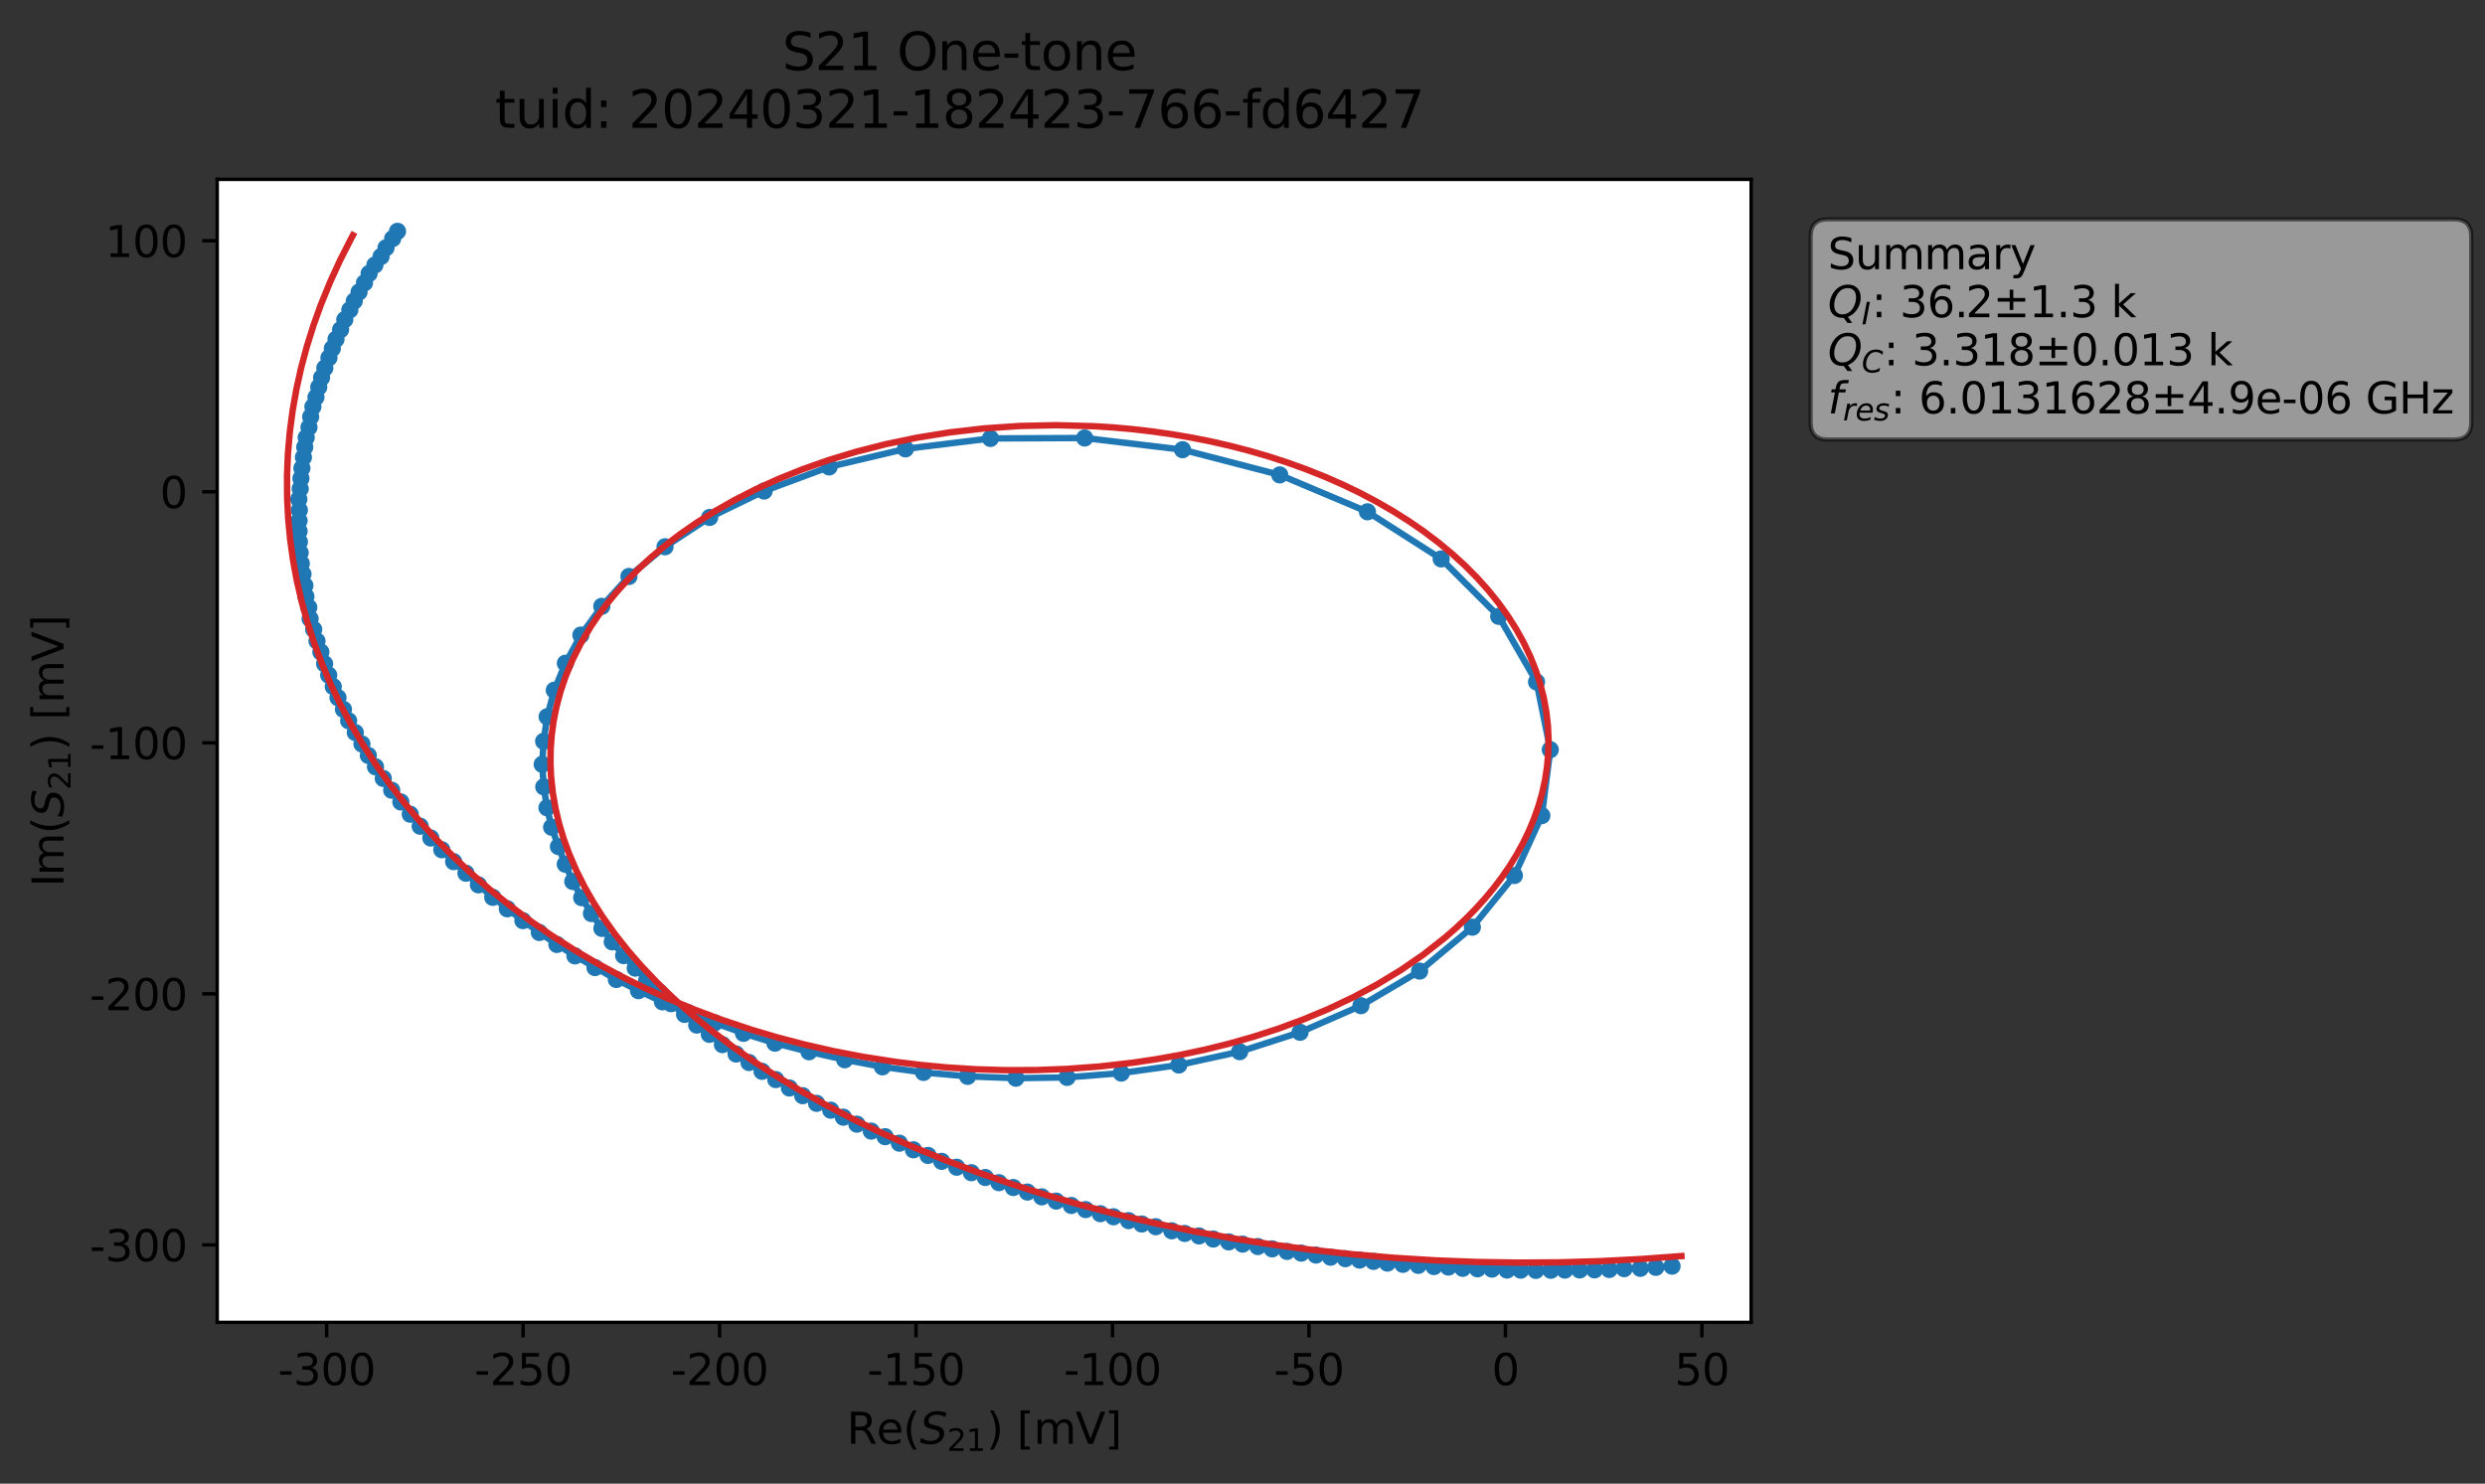 <?xml version="1.0" encoding="utf-8" standalone="no"?>
<!DOCTYPE svg PUBLIC "-//W3C//DTD SVG 1.1//EN"
  "http://www.w3.org/Graphics/SVG/1.1/DTD/svg11.dtd">
<svg xmlns:xlink="http://www.w3.org/1999/xlink" width="578.549pt" height="345.428pt" viewBox="0 0 578.549 345.428" xmlns="http://www.w3.org/2000/svg" version="1.1">
 <rect x="0" y="0" width="578.549" height="345.428" fill="#333333" stroke="none"/>
 <defs>
  <style type="text/css">*{stroke-linejoin: round; stroke-linecap: butt}</style>
 </defs>
 <g id="figure_1">
  <g id="patch_1">
   <path d="M 0 345.428 
L 578.549 345.428 
L 578.549 -0 
L 0 -0 
L 0 345.428 
z
" style="fill: none; opacity: 0"/>
  </g>
  <g id="axes_1">
   <g id="patch_2">
    <path d="M 50.573 307.872 
L 407.693 307.872 
L 407.693 41.76 
L 50.573 41.76 
z
" style="fill: #ffffff"/>
   </g>
   <g id="matplotlib.axis_1">
    <g id="xtick_1">
     <g id="line2d_1">
      <defs>
       <path id="m3ac6ccd1dd" d="M 0 0 
L 0 3.5 
" style="stroke: #000000; stroke-width: 0.8"/>
      </defs>
      <g>
       <use xlink:href="#m3ac6ccd1dd" x="76.051" y="307.872" style="stroke: #000000; stroke-width: 0.8"/>
      </g>
     </g>
     <g id="text_1">
      <!-- -300 -->
      <g transform="translate(64.704 322.47) scale(0.1 -0.1)">
       <defs>
        <path id="DejaVuSans-2d" d="M 313 2009 
L 1997 2009 
L 1997 1497 
L 313 1497 
L 313 2009 
z
" transform="scale(0.016)"/>
        <path id="DejaVuSans-33" d="M 2597 2516 
Q 3050 2419 3304 2112 
Q 3559 1806 3559 1356 
Q 3559 666 3084 287 
Q 2609 -91 1734 -91 
Q 1441 -91 1130 -33 
Q 819 25 488 141 
L 488 750 
Q 750 597 1062 519 
Q 1375 441 1716 441 
Q 2309 441 2620 675 
Q 2931 909 2931 1356 
Q 2931 1769 2642 2001 
Q 2353 2234 1838 2234 
L 1294 2234 
L 1294 2753 
L 1863 2753 
Q 2328 2753 2575 2939 
Q 2822 3125 2822 3475 
Q 2822 3834 2567 4026 
Q 2313 4219 1838 4219 
Q 1578 4219 1281 4162 
Q 984 4106 628 3988 
L 628 4550 
Q 988 4650 1302 4700 
Q 1616 4750 1894 4750 
Q 2613 4750 3031 4423 
Q 3450 4097 3450 3541 
Q 3450 3153 3228 2886 
Q 3006 2619 2597 2516 
z
" transform="scale(0.016)"/>
        <path id="DejaVuSans-30" d="M 2034 4250 
Q 1547 4250 1301 3770 
Q 1056 3291 1056 2328 
Q 1056 1369 1301 889 
Q 1547 409 2034 409 
Q 2525 409 2770 889 
Q 3016 1369 3016 2328 
Q 3016 3291 2770 3770 
Q 2525 4250 2034 4250 
z
M 2034 4750 
Q 2819 4750 3233 4129 
Q 3647 3509 3647 2328 
Q 3647 1150 3233 529 
Q 2819 -91 2034 -91 
Q 1250 -91 836 529 
Q 422 1150 422 2328 
Q 422 3509 836 4129 
Q 1250 4750 2034 4750 
z
" transform="scale(0.016)"/>
       </defs>
       <use xlink:href="#DejaVuSans-2d"/>
       <use xlink:href="#DejaVuSans-33" x="36.084"/>
       <use xlink:href="#DejaVuSans-30" x="99.707"/>
       <use xlink:href="#DejaVuSans-30" x="163.33"/>
      </g>
     </g>
    </g>
    <g id="xtick_2">
     <g id="line2d_2">
      <g>
       <use xlink:href="#m3ac6ccd1dd" x="121.791" y="307.872" style="stroke: #000000; stroke-width: 0.8"/>
      </g>
     </g>
     <g id="text_2">
      <!-- -250 -->
      <g transform="translate(110.443 322.47) scale(0.1 -0.1)">
       <defs>
        <path id="DejaVuSans-32" d="M 1228 531 
L 3431 531 
L 3431 0 
L 469 0 
L 469 531 
Q 828 903 1448 1529 
Q 2069 2156 2228 2338 
Q 2531 2678 2651 2914 
Q 2772 3150 2772 3378 
Q 2772 3750 2511 3984 
Q 2250 4219 1831 4219 
Q 1534 4219 1204 4116 
Q 875 4013 500 3803 
L 500 4441 
Q 881 4594 1212 4672 
Q 1544 4750 1819 4750 
Q 2544 4750 2975 4387 
Q 3406 4025 3406 3419 
Q 3406 3131 3298 2873 
Q 3191 2616 2906 2266 
Q 2828 2175 2409 1742 
Q 1991 1309 1228 531 
z
" transform="scale(0.016)"/>
        <path id="DejaVuSans-35" d="M 691 4666 
L 3169 4666 
L 3169 4134 
L 1269 4134 
L 1269 2991 
Q 1406 3038 1543 3061 
Q 1681 3084 1819 3084 
Q 2600 3084 3056 2656 
Q 3513 2228 3513 1497 
Q 3513 744 3044 326 
Q 2575 -91 1722 -91 
Q 1428 -91 1123 -41 
Q 819 9 494 109 
L 494 744 
Q 775 591 1075 516 
Q 1375 441 1709 441 
Q 2250 441 2565 725 
Q 2881 1009 2881 1497 
Q 2881 1984 2565 2268 
Q 2250 2553 1709 2553 
Q 1456 2553 1204 2497 
Q 953 2441 691 2322 
L 691 4666 
z
" transform="scale(0.016)"/>
       </defs>
       <use xlink:href="#DejaVuSans-2d"/>
       <use xlink:href="#DejaVuSans-32" x="36.084"/>
       <use xlink:href="#DejaVuSans-35" x="99.707"/>
       <use xlink:href="#DejaVuSans-30" x="163.33"/>
      </g>
     </g>
    </g>
    <g id="xtick_3">
     <g id="line2d_3">
      <g>
       <use xlink:href="#m3ac6ccd1dd" x="167.53" y="307.872" style="stroke: #000000; stroke-width: 0.8"/>
      </g>
     </g>
     <g id="text_3">
      <!-- -200 -->
      <g transform="translate(156.183 322.47) scale(0.1 -0.1)">
       <use xlink:href="#DejaVuSans-2d"/>
       <use xlink:href="#DejaVuSans-32" x="36.084"/>
       <use xlink:href="#DejaVuSans-30" x="99.707"/>
       <use xlink:href="#DejaVuSans-30" x="163.33"/>
      </g>
     </g>
    </g>
    <g id="xtick_4">
     <g id="line2d_4">
      <g>
       <use xlink:href="#m3ac6ccd1dd" x="213.27" y="307.872" style="stroke: #000000; stroke-width: 0.8"/>
      </g>
     </g>
     <g id="text_4">
      <!-- -150 -->
      <g transform="translate(201.922 322.47) scale(0.1 -0.1)">
       <defs>
        <path id="DejaVuSans-31" d="M 794 531 
L 1825 531 
L 1825 4091 
L 703 3866 
L 703 4441 
L 1819 4666 
L 2450 4666 
L 2450 531 
L 3481 531 
L 3481 0 
L 794 0 
L 794 531 
z
" transform="scale(0.016)"/>
       </defs>
       <use xlink:href="#DejaVuSans-2d"/>
       <use xlink:href="#DejaVuSans-31" x="36.084"/>
       <use xlink:href="#DejaVuSans-35" x="99.707"/>
       <use xlink:href="#DejaVuSans-30" x="163.33"/>
      </g>
     </g>
    </g>
    <g id="xtick_5">
     <g id="line2d_5">
      <g>
       <use xlink:href="#m3ac6ccd1dd" x="259.009" y="307.872" style="stroke: #000000; stroke-width: 0.8"/>
      </g>
     </g>
     <g id="text_5">
      <!-- -100 -->
      <g transform="translate(247.662 322.47) scale(0.1 -0.1)">
       <use xlink:href="#DejaVuSans-2d"/>
       <use xlink:href="#DejaVuSans-31" x="36.084"/>
       <use xlink:href="#DejaVuSans-30" x="99.707"/>
       <use xlink:href="#DejaVuSans-30" x="163.33"/>
      </g>
     </g>
    </g>
    <g id="xtick_6">
     <g id="line2d_6">
      <g>
       <use xlink:href="#m3ac6ccd1dd" x="304.749" y="307.872" style="stroke: #000000; stroke-width: 0.8"/>
      </g>
     </g>
     <g id="text_6">
      <!-- -50 -->
      <g transform="translate(296.583 322.47) scale(0.1 -0.1)">
       <use xlink:href="#DejaVuSans-2d"/>
       <use xlink:href="#DejaVuSans-35" x="36.084"/>
       <use xlink:href="#DejaVuSans-30" x="99.707"/>
      </g>
     </g>
    </g>
    <g id="xtick_7">
     <g id="line2d_7">
      <g>
       <use xlink:href="#m3ac6ccd1dd" x="350.488" y="307.872" style="stroke: #000000; stroke-width: 0.8"/>
      </g>
     </g>
     <g id="text_7">
      <!-- 0 -->
      <g transform="translate(347.307 322.47) scale(0.1 -0.1)">
       <use xlink:href="#DejaVuSans-30"/>
      </g>
     </g>
    </g>
    <g id="xtick_8">
     <g id="line2d_8">
      <g>
       <use xlink:href="#m3ac6ccd1dd" x="396.228" y="307.872" style="stroke: #000000; stroke-width: 0.8"/>
      </g>
     </g>
     <g id="text_8">
      <!-- 50 -->
      <g transform="translate(389.866 322.47) scale(0.1 -0.1)">
       <use xlink:href="#DejaVuSans-35"/>
       <use xlink:href="#DejaVuSans-30" x="63.623"/>
      </g>
     </g>
    </g>
    <g id="text_9">
     <!-- Re$(S_{21})$ [mV] -->
     <g transform="translate(197.133 336.149) scale(0.1 -0.1)">
      <defs>
       <path id="DejaVuSans-52" d="M 2841 2188 
Q 3044 2119 3236 1894 
Q 3428 1669 3622 1275 
L 4263 0 
L 3584 0 
L 2988 1197 
Q 2756 1666 2539 1819 
Q 2322 1972 1947 1972 
L 1259 1972 
L 1259 0 
L 628 0 
L 628 4666 
L 2053 4666 
Q 2853 4666 3247 4331 
Q 3641 3997 3641 3322 
Q 3641 2881 3436 2590 
Q 3231 2300 2841 2188 
z
M 1259 4147 
L 1259 2491 
L 2053 2491 
Q 2509 2491 2742 2702 
Q 2975 2913 2975 3322 
Q 2975 3731 2742 3939 
Q 2509 4147 2053 4147 
L 1259 4147 
z
" transform="scale(0.016)"/>
       <path id="DejaVuSans-65" d="M 3597 1894 
L 3597 1613 
L 953 1613 
Q 991 1019 1311 708 
Q 1631 397 2203 397 
Q 2534 397 2845 478 
Q 3156 559 3463 722 
L 3463 178 
Q 3153 47 2828 -22 
Q 2503 -91 2169 -91 
Q 1331 -91 842 396 
Q 353 884 353 1716 
Q 353 2575 817 3079 
Q 1281 3584 2069 3584 
Q 2775 3584 3186 3129 
Q 3597 2675 3597 1894 
z
M 3022 2063 
Q 3016 2534 2758 2815 
Q 2500 3097 2075 3097 
Q 1594 3097 1305 2825 
Q 1016 2553 972 2059 
L 3022 2063 
z
" transform="scale(0.016)"/>
       <path id="DejaVuSans-28" d="M 1984 4856 
Q 1566 4138 1362 3434 
Q 1159 2731 1159 2009 
Q 1159 1288 1364 580 
Q 1569 -128 1984 -844 
L 1484 -844 
Q 1016 -109 783 600 
Q 550 1309 550 2009 
Q 550 2706 781 3412 
Q 1013 4119 1484 4856 
L 1984 4856 
z
" transform="scale(0.016)"/>
       <path id="DejaVuSans-Oblique-53" d="M 3859 4513 
L 3738 3897 
Q 3422 4066 3111 4152 
Q 2800 4238 2509 4238 
Q 1944 4238 1609 3991 
Q 1275 3744 1275 3334 
Q 1275 3109 1398 2989 
Q 1522 2869 2034 2731 
L 2413 2638 
Q 3053 2472 3303 2217 
Q 3553 1963 3553 1503 
Q 3553 797 2998 353 
Q 2444 -91 1538 -91 
Q 1166 -91 791 -17 
Q 416 56 38 206 
L 166 856 
Q 513 641 861 531 
Q 1209 422 1556 422 
Q 2147 422 2503 684 
Q 2859 947 2859 1369 
Q 2859 1650 2717 1795 
Q 2575 1941 2106 2059 
L 1728 2156 
Q 1081 2325 845 2545 
Q 609 2766 609 3163 
Q 609 3859 1145 4304 
Q 1681 4750 2541 4750 
Q 2875 4750 3203 4690 
Q 3531 4631 3859 4513 
z
" transform="scale(0.016)"/>
       <path id="DejaVuSans-29" d="M 513 4856 
L 1013 4856 
Q 1481 4119 1714 3412 
Q 1947 2706 1947 2009 
Q 1947 1309 1714 600 
Q 1481 -109 1013 -844 
L 513 -844 
Q 928 -128 1133 580 
Q 1338 1288 1338 2009 
Q 1338 2731 1133 3434 
Q 928 4138 513 4856 
z
" transform="scale(0.016)"/>
       <path id="DejaVuSans-20" transform="scale(0.016)"/>
       <path id="DejaVuSans-5b" d="M 550 4863 
L 1875 4863 
L 1875 4416 
L 1125 4416 
L 1125 -397 
L 1875 -397 
L 1875 -844 
L 550 -844 
L 550 4863 
z
" transform="scale(0.016)"/>
       <path id="DejaVuSans-6d" d="M 3328 2828 
Q 3544 3216 3844 3400 
Q 4144 3584 4550 3584 
Q 5097 3584 5394 3201 
Q 5691 2819 5691 2113 
L 5691 0 
L 5113 0 
L 5113 2094 
Q 5113 2597 4934 2840 
Q 4756 3084 4391 3084 
Q 3944 3084 3684 2787 
Q 3425 2491 3425 1978 
L 3425 0 
L 2847 0 
L 2847 2094 
Q 2847 2600 2669 2842 
Q 2491 3084 2119 3084 
Q 1678 3084 1418 2786 
Q 1159 2488 1159 1978 
L 1159 0 
L 581 0 
L 581 3500 
L 1159 3500 
L 1159 2956 
Q 1356 3278 1631 3431 
Q 1906 3584 2284 3584 
Q 2666 3584 2933 3390 
Q 3200 3197 3328 2828 
z
" transform="scale(0.016)"/>
       <path id="DejaVuSans-56" d="M 1831 0 
L 50 4666 
L 709 4666 
L 2188 738 
L 3669 4666 
L 4325 4666 
L 2547 0 
L 1831 0 
z
" transform="scale(0.016)"/>
       <path id="DejaVuSans-5d" d="M 1947 4863 
L 1947 -844 
L 622 -844 
L 622 -397 
L 1369 -397 
L 1369 4416 
L 622 4416 
L 622 4863 
L 1947 4863 
z
" transform="scale(0.016)"/>
      </defs>
      <use xlink:href="#DejaVuSans-52" transform="translate(0 0.016)"/>
      <use xlink:href="#DejaVuSans-65" transform="translate(69.482 0.016)"/>
      <use xlink:href="#DejaVuSans-28" transform="translate(131.006 0.016)"/>
      <use xlink:href="#DejaVuSans-Oblique-53" transform="translate(170.02 0.016)"/>
      <use xlink:href="#DejaVuSans-32" transform="translate(233.496 -16.391) scale(0.7)"/>
      <use xlink:href="#DejaVuSans-31" transform="translate(278.032 -16.391) scale(0.7)"/>
      <use xlink:href="#DejaVuSans-29" transform="translate(325.303 0.016)"/>
      <use xlink:href="#DejaVuSans-20" transform="translate(364.316 0.016)"/>
      <use xlink:href="#DejaVuSans-5b" transform="translate(396.104 0.016)"/>
      <use xlink:href="#DejaVuSans-6d" transform="translate(435.117 0.016)"/>
      <use xlink:href="#DejaVuSans-56" transform="translate(532.529 0.016)"/>
      <use xlink:href="#DejaVuSans-5d" transform="translate(600.938 0.016)"/>
     </g>
    </g>
   </g>
   <g id="matplotlib.axis_2">
    <g id="ytick_1">
     <g id="line2d_9">
      <defs>
       <path id="m574ed6f7f3" d="M 0 0 
L -3.5 0 
" style="stroke: #000000; stroke-width: 0.8"/>
      </defs>
      <g>
       <use xlink:href="#m574ed6f7f3" x="50.573" y="289.839" style="stroke: #000000; stroke-width: 0.8"/>
      </g>
     </g>
     <g id="text_10">
      <!-- -300 -->
      <g transform="translate(20.878 293.638) scale(0.1 -0.1)">
       <use xlink:href="#DejaVuSans-2d"/>
       <use xlink:href="#DejaVuSans-33" x="36.084"/>
       <use xlink:href="#DejaVuSans-30" x="99.707"/>
       <use xlink:href="#DejaVuSans-30" x="163.33"/>
      </g>
     </g>
    </g>
    <g id="ytick_2">
     <g id="line2d_10">
      <g>
       <use xlink:href="#m574ed6f7f3" x="50.573" y="231.393" style="stroke: #000000; stroke-width: 0.8"/>
      </g>
     </g>
     <g id="text_11">
      <!-- -200 -->
      <g transform="translate(20.878 235.192) scale(0.1 -0.1)">
       <use xlink:href="#DejaVuSans-2d"/>
       <use xlink:href="#DejaVuSans-32" x="36.084"/>
       <use xlink:href="#DejaVuSans-30" x="99.707"/>
       <use xlink:href="#DejaVuSans-30" x="163.33"/>
      </g>
     </g>
    </g>
    <g id="ytick_3">
     <g id="line2d_11">
      <g>
       <use xlink:href="#m574ed6f7f3" x="50.573" y="172.946" style="stroke: #000000; stroke-width: 0.8"/>
      </g>
     </g>
     <g id="text_12">
      <!-- -100 -->
      <g transform="translate(20.878 176.746) scale(0.1 -0.1)">
       <use xlink:href="#DejaVuSans-2d"/>
       <use xlink:href="#DejaVuSans-31" x="36.084"/>
       <use xlink:href="#DejaVuSans-30" x="99.707"/>
       <use xlink:href="#DejaVuSans-30" x="163.33"/>
      </g>
     </g>
    </g>
    <g id="ytick_4">
     <g id="line2d_12">
      <g>
       <use xlink:href="#m574ed6f7f3" x="50.573" y="114.5" style="stroke: #000000; stroke-width: 0.8"/>
      </g>
     </g>
     <g id="text_13">
      <!-- 0 -->
      <g transform="translate(37.211 118.299) scale(0.1 -0.1)">
       <use xlink:href="#DejaVuSans-30"/>
      </g>
     </g>
    </g>
    <g id="ytick_5">
     <g id="line2d_13">
      <g>
       <use xlink:href="#m574ed6f7f3" x="50.573" y="56.054" style="stroke: #000000; stroke-width: 0.8"/>
      </g>
     </g>
     <g id="text_14">
      <!-- 100 -->
      <g transform="translate(24.486 59.853) scale(0.1 -0.1)">
       <use xlink:href="#DejaVuSans-31"/>
       <use xlink:href="#DejaVuSans-30" x="63.623"/>
       <use xlink:href="#DejaVuSans-30" x="127.246"/>
      </g>
     </g>
    </g>
    <g id="text_15">
     <!-- Im$(S_{21})$ [mV] -->
     <g transform="translate(14.798 206.466) rotate(-90) scale(0.1 -0.1)">
      <defs>
       <path id="DejaVuSans-49" d="M 628 4666 
L 1259 4666 
L 1259 0 
L 628 0 
L 628 4666 
z
" transform="scale(0.016)"/>
      </defs>
      <use xlink:href="#DejaVuSans-49" transform="translate(0 0.016)"/>
      <use xlink:href="#DejaVuSans-6d" transform="translate(25.867 0.016)"/>
      <use xlink:href="#DejaVuSans-28" transform="translate(123.279 0.016)"/>
      <use xlink:href="#DejaVuSans-Oblique-53" transform="translate(162.293 0.016)"/>
      <use xlink:href="#DejaVuSans-32" transform="translate(225.77 -16.391) scale(0.7)"/>
      <use xlink:href="#DejaVuSans-31" transform="translate(270.306 -16.391) scale(0.7)"/>
      <use xlink:href="#DejaVuSans-29" transform="translate(317.576 0.016)"/>
      <use xlink:href="#DejaVuSans-20" transform="translate(356.59 0.016)"/>
      <use xlink:href="#DejaVuSans-5b" transform="translate(388.377 0.016)"/>
      <use xlink:href="#DejaVuSans-6d" transform="translate(427.391 0.016)"/>
      <use xlink:href="#DejaVuSans-56" transform="translate(524.803 0.016)"/>
      <use xlink:href="#DejaVuSans-5d" transform="translate(593.211 0.016)"/>
     </g>
    </g>
   </g>
   <g id="line2d_14">
    <path d="M 389.28 294.788 
L 381.89 295.298 
L 378.131 295.371 
L 371.238 295.651 
L 350.854 295.699 
L 347.351 295.479 
L 340.546 295.294 
L 337.209 294.999 
L 333.847 294.886 
L 323.015 294.077 
L 316.531 293.377 
L 309.776 292.707 
L 302.948 291.756 
L 299.641 291.36 
L 279.153 287.758 
L 272.803 286.561 
L 269.081 285.61 
L 265.831 284.977 
L 249.423 280.662 
L 242.54 278.656 
L 229.396 274.149 
L 222.734 271.756 
L 219.24 270.386 
L 216.06 269.009 
L 212.659 267.699 
L 206.063 264.645 
L 202.846 263.349 
L 196.343 260.107 
L 193.406 258.475 
L 190.115 256.883 
L 183.786 253.31 
L 174.384 247.381 
L 168.189 243.214 
L 165.146 240.82 
L 162.212 238.663 
L 159.373 236.173 
L 156.235 233.683 
L 153.536 230.999 
L 150.563 228.206 
L 145.197 222.492 
L 142.54 219.288 
L 140.135 216.158 
L 137.697 212.694 
L 135.427 209.003 
L 133.353 205.235 
L 131.598 201.207 
L 130.011 197.106 
L 128.432 192.604 
L 127.344 188.061 
L 126.603 183.199 
L 126.229 177.958 
L 126.568 172.587 
L 127.38 166.878 
L 129.049 160.699 
L 131.629 154.422 
L 135.24 147.86 
L 140.109 141.167 
L 146.426 134.214 
L 154.83 127.3 
L 165.221 120.471 
L 177.901 114.322 
L 193.03 108.708 
L 210.8 104.507 
L 230.595 102.075 
L 252.531 101.979 
L 275.319 104.7 
L 297.948 110.566 
L 318.361 119.159 
L 335.532 130.128 
L 348.924 143.503 
L 357.733 158.775 
L 360.93 174.548 
L 358.97 189.898 
L 352.579 203.844 
L 342.791 215.869 
L 330.514 226.095 
L 316.85 234.146 
L 302.681 240.337 
L 288.615 244.856 
L 274.444 247.959 
L 261.055 249.839 
L 248.437 250.846 
L 236.518 251.026 
L 225.281 250.602 
L 215.009 249.69 
L 205.446 248.384 
L 196.67 246.736 
L 188.346 244.877 
L 180.417 242.879 
L 173.099 240.586 
L 166.398 238.138 
L 160.058 235.698 
L 154.231 233.256 
L 148.648 230.645 
L 143.491 228.044 
L 133.854 222.549 
L 129.65 219.892 
L 125.565 217.106 
L 121.737 214.347 
L 114.719 208.918 
L 111.383 206.013 
L 105.613 200.609 
L 102.86 197.844 
L 97.824 192.366 
L 95.517 189.577 
L 89.24 181.243 
L 85.756 175.893 
L 81.174 167.817 
L 77.593 159.864 
L 75.574 154.548 
L 72.203 144.08 
L 71.889 141.414 
L 71.223 138.868 
L 70.988 136.323 
L 70.151 131.196 
L 69.704 126.152 
L 69.63 121.228 
L 69.697 118.765 
L 69.571 116.227 
L 69.892 113.794 
L 70.287 109.005 
L 71.288 101.874 
L 71.936 99.5 
L 72.331 97.047 
L 72.845 94.707 
L 74.21 90.135 
L 75.624 85.688 
L 79.297 76.752 
L 80.273 74.415 
L 83.596 67.993 
L 84.86 65.854 
L 85.939 63.675 
L 88.721 59.724 
L 89.868 57.698 
L 92.551 53.856 
L 92.551 53.856 
" clip-path="url(#pcb44182f23)" style="fill: none; stroke: #1f77b4; stroke-width: 1.5; stroke-linecap: square"/>
    <defs>
     <path id="mfd111f169f" d="M 0 1.5 
C 0.398 1.5 0.779 1.342 1.061 1.061 
C 1.342 0.779 1.5 0.398 1.5 0 
C 1.5 -0.398 1.342 -0.779 1.061 -1.061 
C 0.779 -1.342 0.398 -1.5 0 -1.5 
C -0.398 -1.5 -0.779 -1.342 -1.061 -1.061 
C -1.342 -0.779 -1.5 -0.398 -1.5 0 
C -1.5 0.398 -1.342 0.779 -1.061 1.061 
C -0.779 1.342 -0.398 1.5 0 1.5 
z
" style="stroke: #1f77b4"/>
    </defs>
    <g clip-path="url(#pcb44182f23)">
     <use xlink:href="#mfd111f169f" x="389.28" y="294.788" style="fill: #1f77b4; stroke: #1f77b4"/>
     <use xlink:href="#mfd111f169f" x="385.505" y="295.066" style="fill: #1f77b4; stroke: #1f77b4"/>
     <use xlink:href="#mfd111f169f" x="381.89" y="295.298" style="fill: #1f77b4; stroke: #1f77b4"/>
     <use xlink:href="#mfd111f169f" x="378.131" y="295.371" style="fill: #1f77b4; stroke: #1f77b4"/>
     <use xlink:href="#mfd111f169f" x="374.657" y="295.567" style="fill: #1f77b4; stroke: #1f77b4"/>
     <use xlink:href="#mfd111f169f" x="371.238" y="295.651" style="fill: #1f77b4; stroke: #1f77b4"/>
     <use xlink:href="#mfd111f169f" x="367.779" y="295.675" style="fill: #1f77b4; stroke: #1f77b4"/>
     <use xlink:href="#mfd111f169f" x="364.326" y="295.707" style="fill: #1f77b4; stroke: #1f77b4"/>
     <use xlink:href="#mfd111f169f" x="361.071" y="295.751" style="fill: #1f77b4; stroke: #1f77b4"/>
     <use xlink:href="#mfd111f169f" x="357.563" y="295.776" style="fill: #1f77b4; stroke: #1f77b4"/>
     <use xlink:href="#mfd111f169f" x="354.054" y="295.723" style="fill: #1f77b4; stroke: #1f77b4"/>
     <use xlink:href="#mfd111f169f" x="350.854" y="295.699" style="fill: #1f77b4; stroke: #1f77b4"/>
     <use xlink:href="#mfd111f169f" x="347.351" y="295.479" style="fill: #1f77b4; stroke: #1f77b4"/>
     <use xlink:href="#mfd111f169f" x="343.987" y="295.406" style="fill: #1f77b4; stroke: #1f77b4"/>
     <use xlink:href="#mfd111f169f" x="340.546" y="295.294" style="fill: #1f77b4; stroke: #1f77b4"/>
     <use xlink:href="#mfd111f169f" x="337.209" y="294.999" style="fill: #1f77b4; stroke: #1f77b4"/>
     <use xlink:href="#mfd111f169f" x="333.847" y="294.886" style="fill: #1f77b4; stroke: #1f77b4"/>
     <use xlink:href="#mfd111f169f" x="330.204" y="294.612" style="fill: #1f77b4; stroke: #1f77b4"/>
     <use xlink:href="#mfd111f169f" x="326.614" y="294.369" style="fill: #1f77b4; stroke: #1f77b4"/>
     <use xlink:href="#mfd111f169f" x="323.015" y="294.077" style="fill: #1f77b4; stroke: #1f77b4"/>
     <use xlink:href="#mfd111f169f" x="319.77" y="293.682" style="fill: #1f77b4; stroke: #1f77b4"/>
     <use xlink:href="#mfd111f169f" x="316.531" y="293.377" style="fill: #1f77b4; stroke: #1f77b4"/>
     <use xlink:href="#mfd111f169f" x="313.225" y="293.048" style="fill: #1f77b4; stroke: #1f77b4"/>
     <use xlink:href="#mfd111f169f" x="309.776" y="292.707" style="fill: #1f77b4; stroke: #1f77b4"/>
     <use xlink:href="#mfd111f169f" x="306.378" y="292.211" style="fill: #1f77b4; stroke: #1f77b4"/>
     <use xlink:href="#mfd111f169f" x="302.948" y="291.756" style="fill: #1f77b4; stroke: #1f77b4"/>
     <use xlink:href="#mfd111f169f" x="299.641" y="291.36" style="fill: #1f77b4; stroke: #1f77b4"/>
     <use xlink:href="#mfd111f169f" x="296.172" y="290.769" style="fill: #1f77b4; stroke: #1f77b4"/>
     <use xlink:href="#mfd111f169f" x="292.846" y="290.224" style="fill: #1f77b4; stroke: #1f77b4"/>
     <use xlink:href="#mfd111f169f" x="289.298" y="289.662" style="fill: #1f77b4; stroke: #1f77b4"/>
     <use xlink:href="#mfd111f169f" x="286.061" y="289.145" style="fill: #1f77b4; stroke: #1f77b4"/>
     <use xlink:href="#mfd111f169f" x="282.472" y="288.48" style="fill: #1f77b4; stroke: #1f77b4"/>
     <use xlink:href="#mfd111f169f" x="279.153" y="287.758" style="fill: #1f77b4; stroke: #1f77b4"/>
     <use xlink:href="#mfd111f169f" x="275.821" y="287.178" style="fill: #1f77b4; stroke: #1f77b4"/>
     <use xlink:href="#mfd111f169f" x="272.803" y="286.561" style="fill: #1f77b4; stroke: #1f77b4"/>
     <use xlink:href="#mfd111f169f" x="269.081" y="285.61" style="fill: #1f77b4; stroke: #1f77b4"/>
     <use xlink:href="#mfd111f169f" x="265.831" y="284.977" style="fill: #1f77b4; stroke: #1f77b4"/>
     <use xlink:href="#mfd111f169f" x="262.75" y="284.188" style="fill: #1f77b4; stroke: #1f77b4"/>
     <use xlink:href="#mfd111f169f" x="259.247" y="283.293" style="fill: #1f77b4; stroke: #1f77b4"/>
     <use xlink:href="#mfd111f169f" x="256.176" y="282.579" style="fill: #1f77b4; stroke: #1f77b4"/>
     <use xlink:href="#mfd111f169f" x="252.755" y="281.621" style="fill: #1f77b4; stroke: #1f77b4"/>
     <use xlink:href="#mfd111f169f" x="249.423" y="280.662" style="fill: #1f77b4; stroke: #1f77b4"/>
     <use xlink:href="#mfd111f169f" x="245.901" y="279.644" style="fill: #1f77b4; stroke: #1f77b4"/>
     <use xlink:href="#mfd111f169f" x="242.54" y="278.656" style="fill: #1f77b4; stroke: #1f77b4"/>
     <use xlink:href="#mfd111f169f" x="239.207" y="277.542" style="fill: #1f77b4; stroke: #1f77b4"/>
     <use xlink:href="#mfd111f169f" x="235.914" y="276.48" style="fill: #1f77b4; stroke: #1f77b4"/>
     <use xlink:href="#mfd111f169f" x="232.566" y="275.354" style="fill: #1f77b4; stroke: #1f77b4"/>
     <use xlink:href="#mfd111f169f" x="229.396" y="274.149" style="fill: #1f77b4; stroke: #1f77b4"/>
     <use xlink:href="#mfd111f169f" x="226.154" y="273.033" style="fill: #1f77b4; stroke: #1f77b4"/>
     <use xlink:href="#mfd111f169f" x="222.734" y="271.756" style="fill: #1f77b4; stroke: #1f77b4"/>
     <use xlink:href="#mfd111f169f" x="219.24" y="270.386" style="fill: #1f77b4; stroke: #1f77b4"/>
     <use xlink:href="#mfd111f169f" x="216.06" y="269.009" style="fill: #1f77b4; stroke: #1f77b4"/>
     <use xlink:href="#mfd111f169f" x="212.659" y="267.699" style="fill: #1f77b4; stroke: #1f77b4"/>
     <use xlink:href="#mfd111f169f" x="209.392" y="266.16" style="fill: #1f77b4; stroke: #1f77b4"/>
     <use xlink:href="#mfd111f169f" x="206.063" y="264.645" style="fill: #1f77b4; stroke: #1f77b4"/>
     <use xlink:href="#mfd111f169f" x="202.846" y="263.349" style="fill: #1f77b4; stroke: #1f77b4"/>
     <use xlink:href="#mfd111f169f" x="199.492" y="261.73" style="fill: #1f77b4; stroke: #1f77b4"/>
     <use xlink:href="#mfd111f169f" x="196.343" y="260.107" style="fill: #1f77b4; stroke: #1f77b4"/>
     <use xlink:href="#mfd111f169f" x="193.406" y="258.475" style="fill: #1f77b4; stroke: #1f77b4"/>
     <use xlink:href="#mfd111f169f" x="190.115" y="256.883" style="fill: #1f77b4; stroke: #1f77b4"/>
     <use xlink:href="#mfd111f169f" x="186.882" y="255.104" style="fill: #1f77b4; stroke: #1f77b4"/>
     <use xlink:href="#mfd111f169f" x="183.786" y="253.31" style="fill: #1f77b4; stroke: #1f77b4"/>
     <use xlink:href="#mfd111f169f" x="180.617" y="251.354" style="fill: #1f77b4; stroke: #1f77b4"/>
     <use xlink:href="#mfd111f169f" x="177.415" y="249.431" style="fill: #1f77b4; stroke: #1f77b4"/>
     <use xlink:href="#mfd111f169f" x="174.384" y="247.381" style="fill: #1f77b4; stroke: #1f77b4"/>
     <use xlink:href="#mfd111f169f" x="171.374" y="245.402" style="fill: #1f77b4; stroke: #1f77b4"/>
     <use xlink:href="#mfd111f169f" x="168.189" y="243.214" style="fill: #1f77b4; stroke: #1f77b4"/>
     <use xlink:href="#mfd111f169f" x="165.146" y="240.82" style="fill: #1f77b4; stroke: #1f77b4"/>
     <use xlink:href="#mfd111f169f" x="162.212" y="238.663" style="fill: #1f77b4; stroke: #1f77b4"/>
     <use xlink:href="#mfd111f169f" x="159.373" y="236.173" style="fill: #1f77b4; stroke: #1f77b4"/>
     <use xlink:href="#mfd111f169f" x="156.235" y="233.683" style="fill: #1f77b4; stroke: #1f77b4"/>
     <use xlink:href="#mfd111f169f" x="153.536" y="230.999" style="fill: #1f77b4; stroke: #1f77b4"/>
     <use xlink:href="#mfd111f169f" x="150.563" y="228.206" style="fill: #1f77b4; stroke: #1f77b4"/>
     <use xlink:href="#mfd111f169f" x="147.891" y="225.403" style="fill: #1f77b4; stroke: #1f77b4"/>
     <use xlink:href="#mfd111f169f" x="145.197" y="222.492" style="fill: #1f77b4; stroke: #1f77b4"/>
     <use xlink:href="#mfd111f169f" x="142.54" y="219.288" style="fill: #1f77b4; stroke: #1f77b4"/>
     <use xlink:href="#mfd111f169f" x="140.135" y="216.158" style="fill: #1f77b4; stroke: #1f77b4"/>
     <use xlink:href="#mfd111f169f" x="137.697" y="212.694" style="fill: #1f77b4; stroke: #1f77b4"/>
     <use xlink:href="#mfd111f169f" x="135.427" y="209.003" style="fill: #1f77b4; stroke: #1f77b4"/>
     <use xlink:href="#mfd111f169f" x="133.353" y="205.235" style="fill: #1f77b4; stroke: #1f77b4"/>
     <use xlink:href="#mfd111f169f" x="131.598" y="201.207" style="fill: #1f77b4; stroke: #1f77b4"/>
     <use xlink:href="#mfd111f169f" x="130.011" y="197.106" style="fill: #1f77b4; stroke: #1f77b4"/>
     <use xlink:href="#mfd111f169f" x="128.432" y="192.604" style="fill: #1f77b4; stroke: #1f77b4"/>
     <use xlink:href="#mfd111f169f" x="127.344" y="188.061" style="fill: #1f77b4; stroke: #1f77b4"/>
     <use xlink:href="#mfd111f169f" x="126.603" y="183.199" style="fill: #1f77b4; stroke: #1f77b4"/>
     <use xlink:href="#mfd111f169f" x="126.229" y="177.958" style="fill: #1f77b4; stroke: #1f77b4"/>
     <use xlink:href="#mfd111f169f" x="126.568" y="172.587" style="fill: #1f77b4; stroke: #1f77b4"/>
     <use xlink:href="#mfd111f169f" x="127.38" y="166.878" style="fill: #1f77b4; stroke: #1f77b4"/>
     <use xlink:href="#mfd111f169f" x="129.049" y="160.699" style="fill: #1f77b4; stroke: #1f77b4"/>
     <use xlink:href="#mfd111f169f" x="131.629" y="154.422" style="fill: #1f77b4; stroke: #1f77b4"/>
     <use xlink:href="#mfd111f169f" x="135.24" y="147.86" style="fill: #1f77b4; stroke: #1f77b4"/>
     <use xlink:href="#mfd111f169f" x="140.109" y="141.167" style="fill: #1f77b4; stroke: #1f77b4"/>
     <use xlink:href="#mfd111f169f" x="146.426" y="134.214" style="fill: #1f77b4; stroke: #1f77b4"/>
     <use xlink:href="#mfd111f169f" x="154.83" y="127.3" style="fill: #1f77b4; stroke: #1f77b4"/>
     <use xlink:href="#mfd111f169f" x="165.221" y="120.471" style="fill: #1f77b4; stroke: #1f77b4"/>
     <use xlink:href="#mfd111f169f" x="177.901" y="114.322" style="fill: #1f77b4; stroke: #1f77b4"/>
     <use xlink:href="#mfd111f169f" x="193.03" y="108.708" style="fill: #1f77b4; stroke: #1f77b4"/>
     <use xlink:href="#mfd111f169f" x="210.8" y="104.507" style="fill: #1f77b4; stroke: #1f77b4"/>
     <use xlink:href="#mfd111f169f" x="230.595" y="102.075" style="fill: #1f77b4; stroke: #1f77b4"/>
     <use xlink:href="#mfd111f169f" x="252.531" y="101.979" style="fill: #1f77b4; stroke: #1f77b4"/>
     <use xlink:href="#mfd111f169f" x="275.319" y="104.7" style="fill: #1f77b4; stroke: #1f77b4"/>
     <use xlink:href="#mfd111f169f" x="297.948" y="110.566" style="fill: #1f77b4; stroke: #1f77b4"/>
     <use xlink:href="#mfd111f169f" x="318.361" y="119.159" style="fill: #1f77b4; stroke: #1f77b4"/>
     <use xlink:href="#mfd111f169f" x="335.532" y="130.128" style="fill: #1f77b4; stroke: #1f77b4"/>
     <use xlink:href="#mfd111f169f" x="348.924" y="143.503" style="fill: #1f77b4; stroke: #1f77b4"/>
     <use xlink:href="#mfd111f169f" x="357.733" y="158.775" style="fill: #1f77b4; stroke: #1f77b4"/>
     <use xlink:href="#mfd111f169f" x="360.93" y="174.548" style="fill: #1f77b4; stroke: #1f77b4"/>
     <use xlink:href="#mfd111f169f" x="358.97" y="189.898" style="fill: #1f77b4; stroke: #1f77b4"/>
     <use xlink:href="#mfd111f169f" x="352.579" y="203.844" style="fill: #1f77b4; stroke: #1f77b4"/>
     <use xlink:href="#mfd111f169f" x="342.791" y="215.869" style="fill: #1f77b4; stroke: #1f77b4"/>
     <use xlink:href="#mfd111f169f" x="330.514" y="226.095" style="fill: #1f77b4; stroke: #1f77b4"/>
     <use xlink:href="#mfd111f169f" x="316.85" y="234.146" style="fill: #1f77b4; stroke: #1f77b4"/>
     <use xlink:href="#mfd111f169f" x="302.681" y="240.337" style="fill: #1f77b4; stroke: #1f77b4"/>
     <use xlink:href="#mfd111f169f" x="288.615" y="244.856" style="fill: #1f77b4; stroke: #1f77b4"/>
     <use xlink:href="#mfd111f169f" x="274.444" y="247.959" style="fill: #1f77b4; stroke: #1f77b4"/>
     <use xlink:href="#mfd111f169f" x="261.055" y="249.839" style="fill: #1f77b4; stroke: #1f77b4"/>
     <use xlink:href="#mfd111f169f" x="248.437" y="250.846" style="fill: #1f77b4; stroke: #1f77b4"/>
     <use xlink:href="#mfd111f169f" x="236.518" y="251.026" style="fill: #1f77b4; stroke: #1f77b4"/>
     <use xlink:href="#mfd111f169f" x="225.281" y="250.602" style="fill: #1f77b4; stroke: #1f77b4"/>
     <use xlink:href="#mfd111f169f" x="215.009" y="249.69" style="fill: #1f77b4; stroke: #1f77b4"/>
     <use xlink:href="#mfd111f169f" x="205.446" y="248.384" style="fill: #1f77b4; stroke: #1f77b4"/>
     <use xlink:href="#mfd111f169f" x="196.67" y="246.736" style="fill: #1f77b4; stroke: #1f77b4"/>
     <use xlink:href="#mfd111f169f" x="188.346" y="244.877" style="fill: #1f77b4; stroke: #1f77b4"/>
     <use xlink:href="#mfd111f169f" x="180.417" y="242.879" style="fill: #1f77b4; stroke: #1f77b4"/>
     <use xlink:href="#mfd111f169f" x="173.099" y="240.586" style="fill: #1f77b4; stroke: #1f77b4"/>
     <use xlink:href="#mfd111f169f" x="166.398" y="238.138" style="fill: #1f77b4; stroke: #1f77b4"/>
     <use xlink:href="#mfd111f169f" x="160.058" y="235.698" style="fill: #1f77b4; stroke: #1f77b4"/>
     <use xlink:href="#mfd111f169f" x="154.231" y="233.256" style="fill: #1f77b4; stroke: #1f77b4"/>
     <use xlink:href="#mfd111f169f" x="148.648" y="230.645" style="fill: #1f77b4; stroke: #1f77b4"/>
     <use xlink:href="#mfd111f169f" x="143.491" y="228.044" style="fill: #1f77b4; stroke: #1f77b4"/>
     <use xlink:href="#mfd111f169f" x="138.517" y="225.273" style="fill: #1f77b4; stroke: #1f77b4"/>
     <use xlink:href="#mfd111f169f" x="133.854" y="222.549" style="fill: #1f77b4; stroke: #1f77b4"/>
     <use xlink:href="#mfd111f169f" x="129.65" y="219.892" style="fill: #1f77b4; stroke: #1f77b4"/>
     <use xlink:href="#mfd111f169f" x="125.565" y="217.106" style="fill: #1f77b4; stroke: #1f77b4"/>
     <use xlink:href="#mfd111f169f" x="121.737" y="214.347" style="fill: #1f77b4; stroke: #1f77b4"/>
     <use xlink:href="#mfd111f169f" x="118.114" y="211.592" style="fill: #1f77b4; stroke: #1f77b4"/>
     <use xlink:href="#mfd111f169f" x="114.719" y="208.918" style="fill: #1f77b4; stroke: #1f77b4"/>
     <use xlink:href="#mfd111f169f" x="111.383" y="206.013" style="fill: #1f77b4; stroke: #1f77b4"/>
     <use xlink:href="#mfd111f169f" x="108.48" y="203.305" style="fill: #1f77b4; stroke: #1f77b4"/>
     <use xlink:href="#mfd111f169f" x="105.613" y="200.609" style="fill: #1f77b4; stroke: #1f77b4"/>
     <use xlink:href="#mfd111f169f" x="102.86" y="197.844" style="fill: #1f77b4; stroke: #1f77b4"/>
     <use xlink:href="#mfd111f169f" x="100.302" y="195.11" style="fill: #1f77b4; stroke: #1f77b4"/>
     <use xlink:href="#mfd111f169f" x="97.824" y="192.366" style="fill: #1f77b4; stroke: #1f77b4"/>
     <use xlink:href="#mfd111f169f" x="95.517" y="189.577" style="fill: #1f77b4; stroke: #1f77b4"/>
     <use xlink:href="#mfd111f169f" x="93.322" y="186.713" style="fill: #1f77b4; stroke: #1f77b4"/>
     <use xlink:href="#mfd111f169f" x="91.193" y="183.986" style="fill: #1f77b4; stroke: #1f77b4"/>
     <use xlink:href="#mfd111f169f" x="89.24" y="181.243" style="fill: #1f77b4; stroke: #1f77b4"/>
     <use xlink:href="#mfd111f169f" x="87.423" y="178.53" style="fill: #1f77b4; stroke: #1f77b4"/>
     <use xlink:href="#mfd111f169f" x="85.756" y="175.893" style="fill: #1f77b4; stroke: #1f77b4"/>
     <use xlink:href="#mfd111f169f" x="84.269" y="173.221" style="fill: #1f77b4; stroke: #1f77b4"/>
     <use xlink:href="#mfd111f169f" x="82.724" y="170.554" style="fill: #1f77b4; stroke: #1f77b4"/>
     <use xlink:href="#mfd111f169f" x="81.174" y="167.817" style="fill: #1f77b4; stroke: #1f77b4"/>
     <use xlink:href="#mfd111f169f" x="79.959" y="165.156" style="fill: #1f77b4; stroke: #1f77b4"/>
     <use xlink:href="#mfd111f169f" x="78.692" y="162.44" style="fill: #1f77b4; stroke: #1f77b4"/>
     <use xlink:href="#mfd111f169f" x="77.593" y="159.864" style="fill: #1f77b4; stroke: #1f77b4"/>
     <use xlink:href="#mfd111f169f" x="76.527" y="157.183" style="fill: #1f77b4; stroke: #1f77b4"/>
     <use xlink:href="#mfd111f169f" x="75.574" y="154.548" style="fill: #1f77b4; stroke: #1f77b4"/>
     <use xlink:href="#mfd111f169f" x="74.703" y="151.813" style="fill: #1f77b4; stroke: #1f77b4"/>
     <use xlink:href="#mfd111f169f" x="73.806" y="149.247" style="fill: #1f77b4; stroke: #1f77b4"/>
     <use xlink:href="#mfd111f169f" x="73.035" y="146.543" style="fill: #1f77b4; stroke: #1f77b4"/>
     <use xlink:href="#mfd111f169f" x="72.203" y="144.08" style="fill: #1f77b4; stroke: #1f77b4"/>
     <use xlink:href="#mfd111f169f" x="71.889" y="141.414" style="fill: #1f77b4; stroke: #1f77b4"/>
     <use xlink:href="#mfd111f169f" x="71.223" y="138.868" style="fill: #1f77b4; stroke: #1f77b4"/>
     <use xlink:href="#mfd111f169f" x="70.988" y="136.323" style="fill: #1f77b4; stroke: #1f77b4"/>
     <use xlink:href="#mfd111f169f" x="70.546" y="133.664" style="fill: #1f77b4; stroke: #1f77b4"/>
     <use xlink:href="#mfd111f169f" x="70.151" y="131.196" style="fill: #1f77b4; stroke: #1f77b4"/>
     <use xlink:href="#mfd111f169f" x="69.879" y="128.683" style="fill: #1f77b4; stroke: #1f77b4"/>
     <use xlink:href="#mfd111f169f" x="69.704" y="126.152" style="fill: #1f77b4; stroke: #1f77b4"/>
     <use xlink:href="#mfd111f169f" x="69.637" y="123.678" style="fill: #1f77b4; stroke: #1f77b4"/>
     <use xlink:href="#mfd111f169f" x="69.63" y="121.228" style="fill: #1f77b4; stroke: #1f77b4"/>
     <use xlink:href="#mfd111f169f" x="69.697" y="118.765" style="fill: #1f77b4; stroke: #1f77b4"/>
     <use xlink:href="#mfd111f169f" x="69.571" y="116.227" style="fill: #1f77b4; stroke: #1f77b4"/>
     <use xlink:href="#mfd111f169f" x="69.892" y="113.794" style="fill: #1f77b4; stroke: #1f77b4"/>
     <use xlink:href="#mfd111f169f" x="70.059" y="111.392" style="fill: #1f77b4; stroke: #1f77b4"/>
     <use xlink:href="#mfd111f169f" x="70.287" y="109.005" style="fill: #1f77b4; stroke: #1f77b4"/>
     <use xlink:href="#mfd111f169f" x="70.645" y="106.467" style="fill: #1f77b4; stroke: #1f77b4"/>
     <use xlink:href="#mfd111f169f" x="70.95" y="104.117" style="fill: #1f77b4; stroke: #1f77b4"/>
     <use xlink:href="#mfd111f169f" x="71.288" y="101.874" style="fill: #1f77b4; stroke: #1f77b4"/>
     <use xlink:href="#mfd111f169f" x="71.936" y="99.5" style="fill: #1f77b4; stroke: #1f77b4"/>
     <use xlink:href="#mfd111f169f" x="72.331" y="97.047" style="fill: #1f77b4; stroke: #1f77b4"/>
     <use xlink:href="#mfd111f169f" x="72.845" y="94.707" style="fill: #1f77b4; stroke: #1f77b4"/>
     <use xlink:href="#mfd111f169f" x="73.563" y="92.488" style="fill: #1f77b4; stroke: #1f77b4"/>
     <use xlink:href="#mfd111f169f" x="74.21" y="90.135" style="fill: #1f77b4; stroke: #1f77b4"/>
     <use xlink:href="#mfd111f169f" x="74.873" y="87.932" style="fill: #1f77b4; stroke: #1f77b4"/>
     <use xlink:href="#mfd111f169f" x="75.624" y="85.688" style="fill: #1f77b4; stroke: #1f77b4"/>
     <use xlink:href="#mfd111f169f" x="76.582" y="83.299" style="fill: #1f77b4; stroke: #1f77b4"/>
     <use xlink:href="#mfd111f169f" x="77.371" y="81.135" style="fill: #1f77b4; stroke: #1f77b4"/>
     <use xlink:href="#mfd111f169f" x="78.228" y="78.989" style="fill: #1f77b4; stroke: #1f77b4"/>
     <use xlink:href="#mfd111f169f" x="79.297" y="76.752" style="fill: #1f77b4; stroke: #1f77b4"/>
     <use xlink:href="#mfd111f169f" x="80.273" y="74.415" style="fill: #1f77b4; stroke: #1f77b4"/>
     <use xlink:href="#mfd111f169f" x="81.447" y="72.145" style="fill: #1f77b4; stroke: #1f77b4"/>
     <use xlink:href="#mfd111f169f" x="82.481" y="70.084" style="fill: #1f77b4; stroke: #1f77b4"/>
     <use xlink:href="#mfd111f169f" x="83.596" y="67.993" style="fill: #1f77b4; stroke: #1f77b4"/>
     <use xlink:href="#mfd111f169f" x="84.86" y="65.854" style="fill: #1f77b4; stroke: #1f77b4"/>
     <use xlink:href="#mfd111f169f" x="85.939" y="63.675" style="fill: #1f77b4; stroke: #1f77b4"/>
     <use xlink:href="#mfd111f169f" x="87.286" y="61.697" style="fill: #1f77b4; stroke: #1f77b4"/>
     <use xlink:href="#mfd111f169f" x="88.721" y="59.724" style="fill: #1f77b4; stroke: #1f77b4"/>
     <use xlink:href="#mfd111f169f" x="89.868" y="57.698" style="fill: #1f77b4; stroke: #1f77b4"/>
     <use xlink:href="#mfd111f169f" x="91.413" y="55.552" style="fill: #1f77b4; stroke: #1f77b4"/>
     <use xlink:href="#mfd111f169f" x="92.551" y="53.856" style="fill: #1f77b4; stroke: #1f77b4"/>
    </g>
   </g>
   <g id="line2d_15">
    <path d="M 391.461 292.443 
L 382.044 293.138 
L 372.563 293.627 
L 363.024 293.905 
L 353.436 293.969 
L 343.808 293.816 
L 334.147 293.442 
L 324.462 292.842 
L 314.761 292.012 
L 305.052 290.948 
L 296.036 289.744 
L 287.028 288.329 
L 278.033 286.696 
L 269.058 284.839 
L 260.111 282.751 
L 251.883 280.611 
L 243.69 278.26 
L 235.54 275.688 
L 227.439 272.885 
L 220.063 270.102 
L 212.741 267.104 
L 205.482 263.878 
L 198.945 260.733 
L 192.476 257.374 
L 186.72 254.154 
L 181.036 250.734 
L 175.436 247.097 
L 170.539 243.669 
L 165.732 240.041 
L 161.028 236.195 
L 157.013 232.637 
L 153.107 228.883 
L 149.331 224.916 
L 146.214 221.33 
L 143.228 217.561 
L 140.396 213.591 
L 138.172 210.118 
L 136.093 206.484 
L 134.181 202.677 
L 132.463 198.685 
L 131.25 195.35 
L 130.201 191.881 
L 129.338 188.271 
L 128.688 184.513 
L 128.28 180.6 
L 128.155 177.56 
L 128.201 174.426 
L 128.44 171.196 
L 128.89 167.869 
L 129.575 164.443 
L 130.522 160.919 
L 131.758 157.298 
L 133.316 153.581 
L 135.231 149.773 
L 137.541 145.881 
L 139.322 143.245 
L 141.31 140.579 
L 143.52 137.889 
L 145.967 135.179 
L 148.666 132.457 
L 151.632 129.731 
L 154.882 127.009 
L 158.433 124.303 
L 162.299 121.625 
L 166.498 118.989 
L 171.045 116.413 
L 175.953 113.914 
L 181.235 111.514 
L 186.901 109.236 
L 192.959 107.106 
L 199.413 105.152 
L 206.26 103.407 
L 213.494 101.901 
L 221.101 100.671 
L 229.061 99.752 
L 237.344 99.182 
L 245.911 98.997 
L 254.711 99.232 
L 259.181 99.518 
L 263.686 99.921 
L 268.218 100.445 
L 272.765 101.093 
L 277.319 101.867 
L 281.868 102.771 
L 286.401 103.806 
L 290.905 104.973 
L 295.369 106.274 
L 299.78 107.708 
L 304.125 109.276 
L 308.391 110.976 
L 312.565 112.807 
L 316.634 114.766 
L 320.584 116.851 
L 324.404 119.057 
L 328.082 121.38 
L 331.604 123.816 
L 334.961 126.358 
L 338.142 129.001 
L 341.136 131.737 
L 343.936 134.559 
L 346.532 137.46 
L 348.919 140.432 
L 351.091 143.465 
L 353.042 146.551 
L 354.769 149.682 
L 356.27 152.848 
L 357.544 156.041 
L 358.589 159.251 
L 359.407 162.471 
L 360.001 165.69 
L 360.372 168.902 
L 360.525 172.097 
L 360.465 175.269 
L 360.196 178.409 
L 359.726 181.511 
L 359.061 184.57 
L 358.209 187.577 
L 357.177 190.529 
L 355.974 193.421 
L 354.608 196.247 
L 353.088 199.004 
L 351.424 201.689 
L 349.624 204.298 
L 347.696 206.829 
L 345.651 209.281 
L 343.497 211.651 
L 341.243 213.938 
L 338.897 216.142 
L 336.467 218.262 
L 331.389 222.25 
L 326.071 225.904 
L 320.567 229.232 
L 314.929 232.242 
L 309.2 234.947 
L 303.421 237.36 
L 297.627 239.497 
L 291.846 241.373 
L 286.104 243.004 
L 280.422 244.407 
L 274.817 245.597 
L 269.304 246.589 
L 263.893 247.399 
L 255.988 248.302 
L 248.354 248.87 
L 241.004 249.143 
L 233.942 249.158 
L 227.17 248.947 
L 220.682 248.538 
L 214.474 247.959 
L 208.537 247.23 
L 201.023 246.06 
L 193.948 244.699 
L 187.285 243.182 
L 181.007 241.536 
L 175.088 239.784 
L 168.156 237.473 
L 161.702 235.059 
L 155.683 232.563 
L 150.062 230.007 
L 144.805 227.404 
L 138.932 224.238 
L 133.49 221.039 
L 128.438 217.82 
L 123.739 214.59 
L 118.662 210.818 
L 113.979 207.048 
L 109.652 203.287 
L 105.649 199.539 
L 101.435 195.275 
L 97.572 191.033 
L 94.029 186.816 
L 90.78 182.624 
L 87.449 177.938 
L 84.435 173.284 
L 81.715 168.662 
L 79.268 164.072 
L 77.079 159.512 
L 75.132 154.982 
L 73.237 149.983 
L 71.61 145.02 
L 70.238 140.092 
L 69.11 135.199 
L 68.216 130.341 
L 67.547 125.518 
L 67.095 120.729 
L 66.854 115.976 
L 66.823 110.788 
L 67.032 105.644 
L 67.474 100.545 
L 68.143 95.491 
L 69.033 90.483 
L 70.139 85.524 
L 71.456 80.614 
L 72.979 75.754 
L 74.705 70.947 
L 76.814 65.764 
L 79.153 60.646 
L 81.719 55.597 
L 82.168 54.763 
L 82.168 54.763 
" clip-path="url(#pcb44182f23)" style="fill: none; stroke: #d62728; stroke-width: 1.5; stroke-linecap: square"/>
   </g>
   <g id="patch_3">
    <path d="M 50.573 307.872 
L 50.573 41.76 
" style="fill: none; stroke: #000000; stroke-width: 0.8; stroke-linejoin: miter; stroke-linecap: square"/>
   </g>
   <g id="patch_4">
    <path d="M 407.693 307.872 
L 407.693 41.76 
" style="fill: none; stroke: #000000; stroke-width: 0.8; stroke-linejoin: miter; stroke-linecap: square"/>
   </g>
   <g id="patch_5">
    <path d="M 50.573 307.872 
L 407.693 307.872 
" style="fill: none; stroke: #000000; stroke-width: 0.8; stroke-linejoin: miter; stroke-linecap: square"/>
   </g>
   <g id="patch_6">
    <path d="M 50.573 41.76 
L 407.693 41.76 
" style="fill: none; stroke: #000000; stroke-width: 0.8; stroke-linejoin: miter; stroke-linecap: square"/>
   </g>
   <g id="text_16">
    <g id="patch_7">
     <path d="M 425.549 102.337 
L 571.349 102.337 
Q 575.349 102.337 575.349 98.337 
L 575.349 55.066 
Q 575.349 51.066 571.349 51.066 
L 425.549 51.066 
Q 421.549 51.066 421.549 55.066 
L 421.549 98.337 
Q 421.549 102.337 425.549 102.337 
z
" style="fill: #ffffff; opacity: 0.5; stroke: #000000; stroke-linejoin: miter"/>
    </g>
    <!-- Summary -->
    <g transform="translate(425.549 62.664) scale(0.1 -0.1)">
     <defs>
      <path id="DejaVuSans-53" d="M 3425 4513 
L 3425 3897 
Q 3066 4069 2747 4153 
Q 2428 4238 2131 4238 
Q 1616 4238 1336 4038 
Q 1056 3838 1056 3469 
Q 1056 3159 1242 3001 
Q 1428 2844 1947 2747 
L 2328 2669 
Q 3034 2534 3370 2195 
Q 3706 1856 3706 1288 
Q 3706 609 3251 259 
Q 2797 -91 1919 -91 
Q 1588 -91 1214 -16 
Q 841 59 441 206 
L 441 856 
Q 825 641 1194 531 
Q 1563 422 1919 422 
Q 2459 422 2753 634 
Q 3047 847 3047 1241 
Q 3047 1584 2836 1778 
Q 2625 1972 2144 2069 
L 1759 2144 
Q 1053 2284 737 2584 
Q 422 2884 422 3419 
Q 422 4038 858 4394 
Q 1294 4750 2059 4750 
Q 2388 4750 2728 4690 
Q 3069 4631 3425 4513 
z
" transform="scale(0.016)"/>
      <path id="DejaVuSans-75" d="M 544 1381 
L 544 3500 
L 1119 3500 
L 1119 1403 
Q 1119 906 1312 657 
Q 1506 409 1894 409 
Q 2359 409 2629 706 
Q 2900 1003 2900 1516 
L 2900 3500 
L 3475 3500 
L 3475 0 
L 2900 0 
L 2900 538 
Q 2691 219 2414 64 
Q 2138 -91 1772 -91 
Q 1169 -91 856 284 
Q 544 659 544 1381 
z
M 1991 3584 
L 1991 3584 
z
" transform="scale(0.016)"/>
      <path id="DejaVuSans-61" d="M 2194 1759 
Q 1497 1759 1228 1600 
Q 959 1441 959 1056 
Q 959 750 1161 570 
Q 1363 391 1709 391 
Q 2188 391 2477 730 
Q 2766 1069 2766 1631 
L 2766 1759 
L 2194 1759 
z
M 3341 1997 
L 3341 0 
L 2766 0 
L 2766 531 
Q 2569 213 2275 61 
Q 1981 -91 1556 -91 
Q 1019 -91 701 211 
Q 384 513 384 1019 
Q 384 1609 779 1909 
Q 1175 2209 1959 2209 
L 2766 2209 
L 2766 2266 
Q 2766 2663 2505 2880 
Q 2244 3097 1772 3097 
Q 1472 3097 1187 3025 
Q 903 2953 641 2809 
L 641 3341 
Q 956 3463 1253 3523 
Q 1550 3584 1831 3584 
Q 2591 3584 2966 3190 
Q 3341 2797 3341 1997 
z
" transform="scale(0.016)"/>
      <path id="DejaVuSans-72" d="M 2631 2963 
Q 2534 3019 2420 3045 
Q 2306 3072 2169 3072 
Q 1681 3072 1420 2755 
Q 1159 2438 1159 1844 
L 1159 0 
L 581 0 
L 581 3500 
L 1159 3500 
L 1159 2956 
Q 1341 3275 1631 3429 
Q 1922 3584 2338 3584 
Q 2397 3584 2469 3576 
Q 2541 3569 2628 3553 
L 2631 2963 
z
" transform="scale(0.016)"/>
      <path id="DejaVuSans-79" d="M 2059 -325 
Q 1816 -950 1584 -1140 
Q 1353 -1331 966 -1331 
L 506 -1331 
L 506 -850 
L 844 -850 
Q 1081 -850 1212 -737 
Q 1344 -625 1503 -206 
L 1606 56 
L 191 3500 
L 800 3500 
L 1894 763 
L 2988 3500 
L 3597 3500 
L 2059 -325 
z
" transform="scale(0.016)"/>
     </defs>
     <use xlink:href="#DejaVuSans-53"/>
     <use xlink:href="#DejaVuSans-75" x="63.477"/>
     <use xlink:href="#DejaVuSans-6d" x="126.855"/>
     <use xlink:href="#DejaVuSans-6d" x="224.268"/>
     <use xlink:href="#DejaVuSans-61" x="321.68"/>
     <use xlink:href="#DejaVuSans-72" x="382.959"/>
     <use xlink:href="#DejaVuSans-79" x="424.072"/>
    </g>
    <!-- $Q_I$: 36.2$\pm$1.3 k -->
    <g transform="translate(425.549 73.862) scale(0.1 -0.1)">
     <defs>
      <path id="DejaVuSans-Oblique-51" d="M 2309 -84 
Q 2275 -88 2237 -89 
Q 2200 -91 2125 -91 
Q 1250 -91 756 411 
Q 263 913 263 1797 
Q 263 2319 452 2844 
Q 641 3369 978 3788 
Q 1369 4269 1858 4509 
Q 2347 4750 2938 4750 
Q 3794 4750 4287 4245 
Q 4781 3741 4781 2869 
Q 4781 1928 4265 1147 
Q 3750 366 2919 44 
L 3553 -825 
L 2847 -825 
L 2309 -84 
z
M 2919 4238 
Q 2400 4238 2003 3986 
Q 1606 3734 1313 3219 
Q 1125 2891 1026 2522 
Q 928 2153 928 1778 
Q 928 1128 1239 775 
Q 1550 422 2119 422 
Q 2631 422 3032 676 
Q 3434 931 3719 1434 
Q 3909 1772 4009 2142 
Q 4109 2513 4109 2881 
Q 4109 3528 3796 3883 
Q 3484 4238 2919 4238 
z
" transform="scale(0.016)"/>
      <path id="DejaVuSans-Oblique-49" d="M 1081 4666 
L 1716 4666 
L 806 0 
L 172 0 
L 1081 4666 
z
" transform="scale(0.016)"/>
      <path id="DejaVuSans-3a" d="M 750 794 
L 1409 794 
L 1409 0 
L 750 0 
L 750 794 
z
M 750 3309 
L 1409 3309 
L 1409 2516 
L 750 2516 
L 750 3309 
z
" transform="scale(0.016)"/>
      <path id="DejaVuSans-36" d="M 2113 2584 
Q 1688 2584 1439 2293 
Q 1191 2003 1191 1497 
Q 1191 994 1439 701 
Q 1688 409 2113 409 
Q 2538 409 2786 701 
Q 3034 994 3034 1497 
Q 3034 2003 2786 2293 
Q 2538 2584 2113 2584 
z
M 3366 4563 
L 3366 3988 
Q 3128 4100 2886 4159 
Q 2644 4219 2406 4219 
Q 1781 4219 1451 3797 
Q 1122 3375 1075 2522 
Q 1259 2794 1537 2939 
Q 1816 3084 2150 3084 
Q 2853 3084 3261 2657 
Q 3669 2231 3669 1497 
Q 3669 778 3244 343 
Q 2819 -91 2113 -91 
Q 1303 -91 875 529 
Q 447 1150 447 2328 
Q 447 3434 972 4092 
Q 1497 4750 2381 4750 
Q 2619 4750 2861 4703 
Q 3103 4656 3366 4563 
z
" transform="scale(0.016)"/>
      <path id="DejaVuSans-2e" d="M 684 794 
L 1344 794 
L 1344 0 
L 684 0 
L 684 794 
z
" transform="scale(0.016)"/>
      <path id="DejaVuSans-b1" d="M 2944 4013 
L 2944 2803 
L 4684 2803 
L 4684 2272 
L 2944 2272 
L 2944 1063 
L 2419 1063 
L 2419 2272 
L 678 2272 
L 678 2803 
L 2419 2803 
L 2419 4013 
L 2944 4013 
z
M 678 531 
L 4684 531 
L 4684 0 
L 678 0 
L 678 531 
z
" transform="scale(0.016)"/>
      <path id="DejaVuSans-6b" d="M 581 4863 
L 1159 4863 
L 1159 1991 
L 2875 3500 
L 3609 3500 
L 1753 1863 
L 3688 0 
L 2938 0 
L 1159 1709 
L 1159 0 
L 581 0 
L 581 4863 
z
" transform="scale(0.016)"/>
     </defs>
     <use xlink:href="#DejaVuSans-Oblique-51" transform="translate(0 0.016)"/>
     <use xlink:href="#DejaVuSans-Oblique-49" transform="translate(78.711 -16.391) scale(0.7)"/>
     <use xlink:href="#DejaVuSans-3a" transform="translate(102.09 0.016)"/>
     <use xlink:href="#DejaVuSans-20" transform="translate(135.781 0.016)"/>
     <use xlink:href="#DejaVuSans-33" transform="translate(167.568 0.016)"/>
     <use xlink:href="#DejaVuSans-36" transform="translate(231.191 0.016)"/>
     <use xlink:href="#DejaVuSans-2e" transform="translate(294.814 0.016)"/>
     <use xlink:href="#DejaVuSans-32" transform="translate(321.102 0.016)"/>
     <use xlink:href="#DejaVuSans-b1" transform="translate(384.725 0.016)"/>
     <use xlink:href="#DejaVuSans-31" transform="translate(468.514 0.016)"/>
     <use xlink:href="#DejaVuSans-2e" transform="translate(532.137 0.016)"/>
     <use xlink:href="#DejaVuSans-33" transform="translate(563.924 0.016)"/>
     <use xlink:href="#DejaVuSans-20" transform="translate(627.547 0.016)"/>
     <use xlink:href="#DejaVuSans-6b" transform="translate(659.334 0.016)"/>
    </g>
    <!-- $Q_C$: 3.318$\pm$0.013 k -->
    <g transform="translate(425.549 85.06) scale(0.1 -0.1)">
     <defs>
      <path id="DejaVuSans-Oblique-43" d="M 4447 4306 
L 4319 3641 
Q 4019 3944 3683 4091 
Q 3347 4238 2956 4238 
Q 2422 4238 2017 3981 
Q 1613 3725 1319 3200 
Q 1131 2863 1032 2486 
Q 934 2109 934 1728 
Q 934 1091 1264 756 
Q 1594 422 2222 422 
Q 2656 422 3056 561 
Q 3456 700 3834 978 
L 3688 231 
Q 3316 72 2936 -9 
Q 2556 -91 2175 -91 
Q 1278 -91 773 396 
Q 269 884 269 1753 
Q 269 2309 461 2846 
Q 653 3384 1013 3828 
Q 1394 4300 1883 4525 
Q 2372 4750 3022 4750 
Q 3422 4750 3780 4639 
Q 4138 4528 4447 4306 
z
" transform="scale(0.016)"/>
      <path id="DejaVuSans-38" d="M 2034 2216 
Q 1584 2216 1326 1975 
Q 1069 1734 1069 1313 
Q 1069 891 1326 650 
Q 1584 409 2034 409 
Q 2484 409 2743 651 
Q 3003 894 3003 1313 
Q 3003 1734 2745 1975 
Q 2488 2216 2034 2216 
z
M 1403 2484 
Q 997 2584 770 2862 
Q 544 3141 544 3541 
Q 544 4100 942 4425 
Q 1341 4750 2034 4750 
Q 2731 4750 3128 4425 
Q 3525 4100 3525 3541 
Q 3525 3141 3298 2862 
Q 3072 2584 2669 2484 
Q 3125 2378 3379 2068 
Q 3634 1759 3634 1313 
Q 3634 634 3220 271 
Q 2806 -91 2034 -91 
Q 1263 -91 848 271 
Q 434 634 434 1313 
Q 434 1759 690 2068 
Q 947 2378 1403 2484 
z
M 1172 3481 
Q 1172 3119 1398 2916 
Q 1625 2713 2034 2713 
Q 2441 2713 2670 2916 
Q 2900 3119 2900 3481 
Q 2900 3844 2670 4047 
Q 2441 4250 2034 4250 
Q 1625 4250 1398 4047 
Q 1172 3844 1172 3481 
z
" transform="scale(0.016)"/>
     </defs>
     <use xlink:href="#DejaVuSans-Oblique-51" transform="translate(0 0.016)"/>
     <use xlink:href="#DejaVuSans-Oblique-43" transform="translate(78.711 -16.391) scale(0.7)"/>
     <use xlink:href="#DejaVuSans-3a" transform="translate(130.322 0.016)"/>
     <use xlink:href="#DejaVuSans-20" transform="translate(164.014 0.016)"/>
     <use xlink:href="#DejaVuSans-33" transform="translate(195.801 0.016)"/>
     <use xlink:href="#DejaVuSans-2e" transform="translate(259.424 0.016)"/>
     <use xlink:href="#DejaVuSans-33" transform="translate(291.211 0.016)"/>
     <use xlink:href="#DejaVuSans-31" transform="translate(354.834 0.016)"/>
     <use xlink:href="#DejaVuSans-38" transform="translate(418.457 0.016)"/>
     <use xlink:href="#DejaVuSans-b1" transform="translate(482.08 0.016)"/>
     <use xlink:href="#DejaVuSans-30" transform="translate(565.869 0.016)"/>
     <use xlink:href="#DejaVuSans-2e" transform="translate(629.492 0.016)"/>
     <use xlink:href="#DejaVuSans-30" transform="translate(661.279 0.016)"/>
     <use xlink:href="#DejaVuSans-31" transform="translate(724.902 0.016)"/>
     <use xlink:href="#DejaVuSans-33" transform="translate(788.525 0.016)"/>
     <use xlink:href="#DejaVuSans-20" transform="translate(852.148 0.016)"/>
     <use xlink:href="#DejaVuSans-6b" transform="translate(883.936 0.016)"/>
    </g>
    <!-- $f_{res}$: 6.0131628$\pm$4.9e-06 GHz -->
    <g transform="translate(425.549 96.257) scale(0.1 -0.1)">
     <defs>
      <path id="DejaVuSans-Oblique-66" d="M 3059 4863 
L 2969 4384 
L 2419 4384 
Q 2106 4384 1964 4261 
Q 1822 4138 1753 3809 
L 1691 3500 
L 2638 3500 
L 2553 3053 
L 1606 3053 
L 1013 0 
L 434 0 
L 1031 3053 
L 481 3053 
L 563 3500 
L 1113 3500 
L 1159 3744 
Q 1278 4363 1576 4613 
Q 1875 4863 2516 4863 
L 3059 4863 
z
" transform="scale(0.016)"/>
      <path id="DejaVuSans-Oblique-72" d="M 2853 2969 
Q 2766 3016 2653 3041 
Q 2541 3066 2413 3066 
Q 1953 3066 1609 2717 
Q 1266 2369 1153 1784 
L 800 0 
L 225 0 
L 909 3500 
L 1484 3500 
L 1375 2956 
Q 1603 3259 1920 3421 
Q 2238 3584 2597 3584 
Q 2691 3584 2781 3573 
Q 2872 3563 2963 3538 
L 2853 2969 
z
" transform="scale(0.016)"/>
      <path id="DejaVuSans-Oblique-65" d="M 3078 2063 
Q 3088 2113 3092 2166 
Q 3097 2219 3097 2272 
Q 3097 2653 2873 2875 
Q 2650 3097 2266 3097 
Q 1838 3097 1509 2826 
Q 1181 2556 1013 2059 
L 3078 2063 
z
M 3578 1613 
L 903 1613 
Q 884 1494 878 1425 
Q 872 1356 872 1306 
Q 872 872 1139 634 
Q 1406 397 1894 397 
Q 2269 397 2603 481 
Q 2938 566 3225 728 
L 3116 159 
Q 2806 34 2476 -28 
Q 2147 -91 1806 -91 
Q 1078 -91 686 257 
Q 294 606 294 1247 
Q 294 1794 489 2264 
Q 684 2734 1063 3103 
Q 1306 3334 1642 3459 
Q 1978 3584 2356 3584 
Q 2950 3584 3301 3228 
Q 3653 2872 3653 2272 
Q 3653 2128 3634 1964 
Q 3616 1800 3578 1613 
z
" transform="scale(0.016)"/>
      <path id="DejaVuSans-Oblique-73" d="M 3200 3397 
L 3091 2853 
Q 2863 2978 2609 3040 
Q 2356 3103 2088 3103 
Q 1634 3103 1373 2948 
Q 1113 2794 1113 2528 
Q 1113 2219 1719 2053 
Q 1766 2041 1788 2034 
L 1972 1978 
Q 2547 1819 2739 1644 
Q 2931 1469 2931 1166 
Q 2931 609 2489 259 
Q 2047 -91 1331 -91 
Q 1053 -91 747 -37 
Q 441 16 72 128 
L 184 722 
Q 500 559 806 475 
Q 1113 391 1394 391 
Q 1816 391 2080 572 
Q 2344 753 2344 1031 
Q 2344 1331 1650 1516 
L 1591 1531 
L 1394 1581 
Q 956 1697 753 1886 
Q 550 2075 550 2369 
Q 550 2928 970 3256 
Q 1391 3584 2113 3584 
Q 2397 3584 2667 3537 
Q 2938 3491 3200 3397 
z
" transform="scale(0.016)"/>
      <path id="DejaVuSans-34" d="M 2419 4116 
L 825 1625 
L 2419 1625 
L 2419 4116 
z
M 2253 4666 
L 3047 4666 
L 3047 1625 
L 3713 1625 
L 3713 1100 
L 3047 1100 
L 3047 0 
L 2419 0 
L 2419 1100 
L 313 1100 
L 313 1709 
L 2253 4666 
z
" transform="scale(0.016)"/>
      <path id="DejaVuSans-39" d="M 703 97 
L 703 672 
Q 941 559 1184 500 
Q 1428 441 1663 441 
Q 2288 441 2617 861 
Q 2947 1281 2994 2138 
Q 2813 1869 2534 1725 
Q 2256 1581 1919 1581 
Q 1219 1581 811 2004 
Q 403 2428 403 3163 
Q 403 3881 828 4315 
Q 1253 4750 1959 4750 
Q 2769 4750 3195 4129 
Q 3622 3509 3622 2328 
Q 3622 1225 3098 567 
Q 2575 -91 1691 -91 
Q 1453 -91 1209 -44 
Q 966 3 703 97 
z
M 1959 2075 
Q 2384 2075 2632 2365 
Q 2881 2656 2881 3163 
Q 2881 3666 2632 3958 
Q 2384 4250 1959 4250 
Q 1534 4250 1286 3958 
Q 1038 3666 1038 3163 
Q 1038 2656 1286 2365 
Q 1534 2075 1959 2075 
z
" transform="scale(0.016)"/>
      <path id="DejaVuSans-47" d="M 3809 666 
L 3809 1919 
L 2778 1919 
L 2778 2438 
L 4434 2438 
L 4434 434 
Q 4069 175 3628 42 
Q 3188 -91 2688 -91 
Q 1594 -91 976 548 
Q 359 1188 359 2328 
Q 359 3472 976 4111 
Q 1594 4750 2688 4750 
Q 3144 4750 3555 4637 
Q 3966 4525 4313 4306 
L 4313 3634 
Q 3963 3931 3569 4081 
Q 3175 4231 2741 4231 
Q 1884 4231 1454 3753 
Q 1025 3275 1025 2328 
Q 1025 1384 1454 906 
Q 1884 428 2741 428 
Q 3075 428 3337 486 
Q 3600 544 3809 666 
z
" transform="scale(0.016)"/>
      <path id="DejaVuSans-48" d="M 628 4666 
L 1259 4666 
L 1259 2753 
L 3553 2753 
L 3553 4666 
L 4184 4666 
L 4184 0 
L 3553 0 
L 3553 2222 
L 1259 2222 
L 1259 0 
L 628 0 
L 628 4666 
z
" transform="scale(0.016)"/>
      <path id="DejaVuSans-7a" d="M 353 3500 
L 3084 3500 
L 3084 2975 
L 922 459 
L 3084 459 
L 3084 0 
L 275 0 
L 275 525 
L 2438 3041 
L 353 3041 
L 353 3500 
z
" transform="scale(0.016)"/>
     </defs>
     <use xlink:href="#DejaVuSans-Oblique-66" transform="translate(0 0.016)"/>
     <use xlink:href="#DejaVuSans-Oblique-72" transform="translate(35.205 -16.391) scale(0.7)"/>
     <use xlink:href="#DejaVuSans-Oblique-65" transform="translate(63.984 -16.391) scale(0.7)"/>
     <use xlink:href="#DejaVuSans-Oblique-73" transform="translate(107.051 -16.391) scale(0.7)"/>
     <use xlink:href="#DejaVuSans-3a" transform="translate(146.255 0.016)"/>
     <use xlink:href="#DejaVuSans-20" transform="translate(179.946 0.016)"/>
     <use xlink:href="#DejaVuSans-36" transform="translate(211.733 0.016)"/>
     <use xlink:href="#DejaVuSans-2e" transform="translate(275.356 0.016)"/>
     <use xlink:href="#DejaVuSans-30" transform="translate(307.144 0.016)"/>
     <use xlink:href="#DejaVuSans-31" transform="translate(370.767 0.016)"/>
     <use xlink:href="#DejaVuSans-33" transform="translate(434.39 0.016)"/>
     <use xlink:href="#DejaVuSans-31" transform="translate(498.013 0.016)"/>
     <use xlink:href="#DejaVuSans-36" transform="translate(561.636 0.016)"/>
     <use xlink:href="#DejaVuSans-32" transform="translate(625.259 0.016)"/>
     <use xlink:href="#DejaVuSans-38" transform="translate(688.882 0.016)"/>
     <use xlink:href="#DejaVuSans-b1" transform="translate(752.505 0.016)"/>
     <use xlink:href="#DejaVuSans-34" transform="translate(836.294 0.016)"/>
     <use xlink:href="#DejaVuSans-2e" transform="translate(899.917 0.016)"/>
     <use xlink:href="#DejaVuSans-39" transform="translate(931.704 0.016)"/>
     <use xlink:href="#DejaVuSans-65" transform="translate(995.327 0.016)"/>
     <use xlink:href="#DejaVuSans-2d" transform="translate(1056.851 0.016)"/>
     <use xlink:href="#DejaVuSans-30" transform="translate(1092.935 0.016)"/>
     <use xlink:href="#DejaVuSans-36" transform="translate(1156.558 0.016)"/>
     <use xlink:href="#DejaVuSans-20" transform="translate(1220.181 0.016)"/>
     <use xlink:href="#DejaVuSans-47" transform="translate(1251.968 0.016)"/>
     <use xlink:href="#DejaVuSans-48" transform="translate(1329.458 0.016)"/>
     <use xlink:href="#DejaVuSans-7a" transform="translate(1404.653 0.016)"/>
    </g>
   </g>
  </g>
  <g id="text_17">
   <!-- S21 One-tone -->
   <g transform="translate(182.123 16.318) scale(0.12 -0.12)">
    <defs>
     <path id="DejaVuSans-4f" d="M 2522 4238 
Q 1834 4238 1429 3725 
Q 1025 3213 1025 2328 
Q 1025 1447 1429 934 
Q 1834 422 2522 422 
Q 3209 422 3611 934 
Q 4013 1447 4013 2328 
Q 4013 3213 3611 3725 
Q 3209 4238 2522 4238 
z
M 2522 4750 
Q 3503 4750 4090 4092 
Q 4678 3434 4678 2328 
Q 4678 1225 4090 567 
Q 3503 -91 2522 -91 
Q 1538 -91 948 565 
Q 359 1222 359 2328 
Q 359 3434 948 4092 
Q 1538 4750 2522 4750 
z
" transform="scale(0.016)"/>
     <path id="DejaVuSans-6e" d="M 3513 2113 
L 3513 0 
L 2938 0 
L 2938 2094 
Q 2938 2591 2744 2837 
Q 2550 3084 2163 3084 
Q 1697 3084 1428 2787 
Q 1159 2491 1159 1978 
L 1159 0 
L 581 0 
L 581 3500 
L 1159 3500 
L 1159 2956 
Q 1366 3272 1645 3428 
Q 1925 3584 2291 3584 
Q 2894 3584 3203 3211 
Q 3513 2838 3513 2113 
z
" transform="scale(0.016)"/>
     <path id="DejaVuSans-74" d="M 1172 4494 
L 1172 3500 
L 2356 3500 
L 2356 3053 
L 1172 3053 
L 1172 1153 
Q 1172 725 1289 603 
Q 1406 481 1766 481 
L 2356 481 
L 2356 0 
L 1766 0 
Q 1100 0 847 248 
Q 594 497 594 1153 
L 594 3053 
L 172 3053 
L 172 3500 
L 594 3500 
L 594 4494 
L 1172 4494 
z
" transform="scale(0.016)"/>
     <path id="DejaVuSans-6f" d="M 1959 3097 
Q 1497 3097 1228 2736 
Q 959 2375 959 1747 
Q 959 1119 1226 758 
Q 1494 397 1959 397 
Q 2419 397 2687 759 
Q 2956 1122 2956 1747 
Q 2956 2369 2687 2733 
Q 2419 3097 1959 3097 
z
M 1959 3584 
Q 2709 3584 3137 3096 
Q 3566 2609 3566 1747 
Q 3566 888 3137 398 
Q 2709 -91 1959 -91 
Q 1206 -91 779 398 
Q 353 888 353 1747 
Q 353 2609 779 3096 
Q 1206 3584 1959 3584 
z
" transform="scale(0.016)"/>
    </defs>
    <use xlink:href="#DejaVuSans-53"/>
    <use xlink:href="#DejaVuSans-32" x="63.477"/>
    <use xlink:href="#DejaVuSans-31" x="127.1"/>
    <use xlink:href="#DejaVuSans-20" x="190.723"/>
    <use xlink:href="#DejaVuSans-4f" x="222.51"/>
    <use xlink:href="#DejaVuSans-6e" x="301.221"/>
    <use xlink:href="#DejaVuSans-65" x="364.6"/>
    <use xlink:href="#DejaVuSans-2d" x="426.123"/>
    <use xlink:href="#DejaVuSans-74" x="462.207"/>
    <use xlink:href="#DejaVuSans-6f" x="501.416"/>
    <use xlink:href="#DejaVuSans-6e" x="562.598"/>
    <use xlink:href="#DejaVuSans-65" x="625.977"/>
   </g>
   <!-- tuid: 20240321-182423-766-fd6427 -->
   <g transform="translate(115.232 29.756) scale(0.12 -0.12)">
    <defs>
     <path id="DejaVuSans-69" d="M 603 3500 
L 1178 3500 
L 1178 0 
L 603 0 
L 603 3500 
z
M 603 4863 
L 1178 4863 
L 1178 4134 
L 603 4134 
L 603 4863 
z
" transform="scale(0.016)"/>
     <path id="DejaVuSans-64" d="M 2906 2969 
L 2906 4863 
L 3481 4863 
L 3481 0 
L 2906 0 
L 2906 525 
Q 2725 213 2448 61 
Q 2172 -91 1784 -91 
Q 1150 -91 751 415 
Q 353 922 353 1747 
Q 353 2572 751 3078 
Q 1150 3584 1784 3584 
Q 2172 3584 2448 3432 
Q 2725 3281 2906 2969 
z
M 947 1747 
Q 947 1113 1208 752 
Q 1469 391 1925 391 
Q 2381 391 2643 752 
Q 2906 1113 2906 1747 
Q 2906 2381 2643 2742 
Q 2381 3103 1925 3103 
Q 1469 3103 1208 2742 
Q 947 2381 947 1747 
z
" transform="scale(0.016)"/>
     <path id="DejaVuSans-37" d="M 525 4666 
L 3525 4666 
L 3525 4397 
L 1831 0 
L 1172 0 
L 2766 4134 
L 525 4134 
L 525 4666 
z
" transform="scale(0.016)"/>
     <path id="DejaVuSans-66" d="M 2375 4863 
L 2375 4384 
L 1825 4384 
Q 1516 4384 1395 4259 
Q 1275 4134 1275 3809 
L 1275 3500 
L 2222 3500 
L 2222 3053 
L 1275 3053 
L 1275 0 
L 697 0 
L 697 3053 
L 147 3053 
L 147 3500 
L 697 3500 
L 697 3744 
Q 697 4328 969 4595 
Q 1241 4863 1831 4863 
L 2375 4863 
z
" transform="scale(0.016)"/>
    </defs>
    <use xlink:href="#DejaVuSans-74"/>
    <use xlink:href="#DejaVuSans-75" x="39.209"/>
    <use xlink:href="#DejaVuSans-69" x="102.588"/>
    <use xlink:href="#DejaVuSans-64" x="130.371"/>
    <use xlink:href="#DejaVuSans-3a" x="193.848"/>
    <use xlink:href="#DejaVuSans-20" x="227.539"/>
    <use xlink:href="#DejaVuSans-32" x="259.326"/>
    <use xlink:href="#DejaVuSans-30" x="322.949"/>
    <use xlink:href="#DejaVuSans-32" x="386.572"/>
    <use xlink:href="#DejaVuSans-34" x="450.195"/>
    <use xlink:href="#DejaVuSans-30" x="513.818"/>
    <use xlink:href="#DejaVuSans-33" x="577.441"/>
    <use xlink:href="#DejaVuSans-32" x="641.064"/>
    <use xlink:href="#DejaVuSans-31" x="704.688"/>
    <use xlink:href="#DejaVuSans-2d" x="768.311"/>
    <use xlink:href="#DejaVuSans-31" x="804.395"/>
    <use xlink:href="#DejaVuSans-38" x="868.018"/>
    <use xlink:href="#DejaVuSans-32" x="931.641"/>
    <use xlink:href="#DejaVuSans-34" x="995.264"/>
    <use xlink:href="#DejaVuSans-32" x="1058.887"/>
    <use xlink:href="#DejaVuSans-33" x="1122.51"/>
    <use xlink:href="#DejaVuSans-2d" x="1186.133"/>
    <use xlink:href="#DejaVuSans-37" x="1222.217"/>
    <use xlink:href="#DejaVuSans-36" x="1285.84"/>
    <use xlink:href="#DejaVuSans-36" x="1349.463"/>
    <use xlink:href="#DejaVuSans-2d" x="1413.086"/>
    <use xlink:href="#DejaVuSans-66" x="1449.17"/>
    <use xlink:href="#DejaVuSans-64" x="1484.375"/>
    <use xlink:href="#DejaVuSans-36" x="1547.852"/>
    <use xlink:href="#DejaVuSans-34" x="1611.475"/>
    <use xlink:href="#DejaVuSans-32" x="1675.098"/>
    <use xlink:href="#DejaVuSans-37" x="1738.721"/>
   </g>
  </g>
 </g>
 <defs>
  <clipPath id="pcb44182f23">
   <rect x="50.573" y="41.76" width="357.12" height="266.112"/>
  </clipPath>
 </defs>
</svg>
